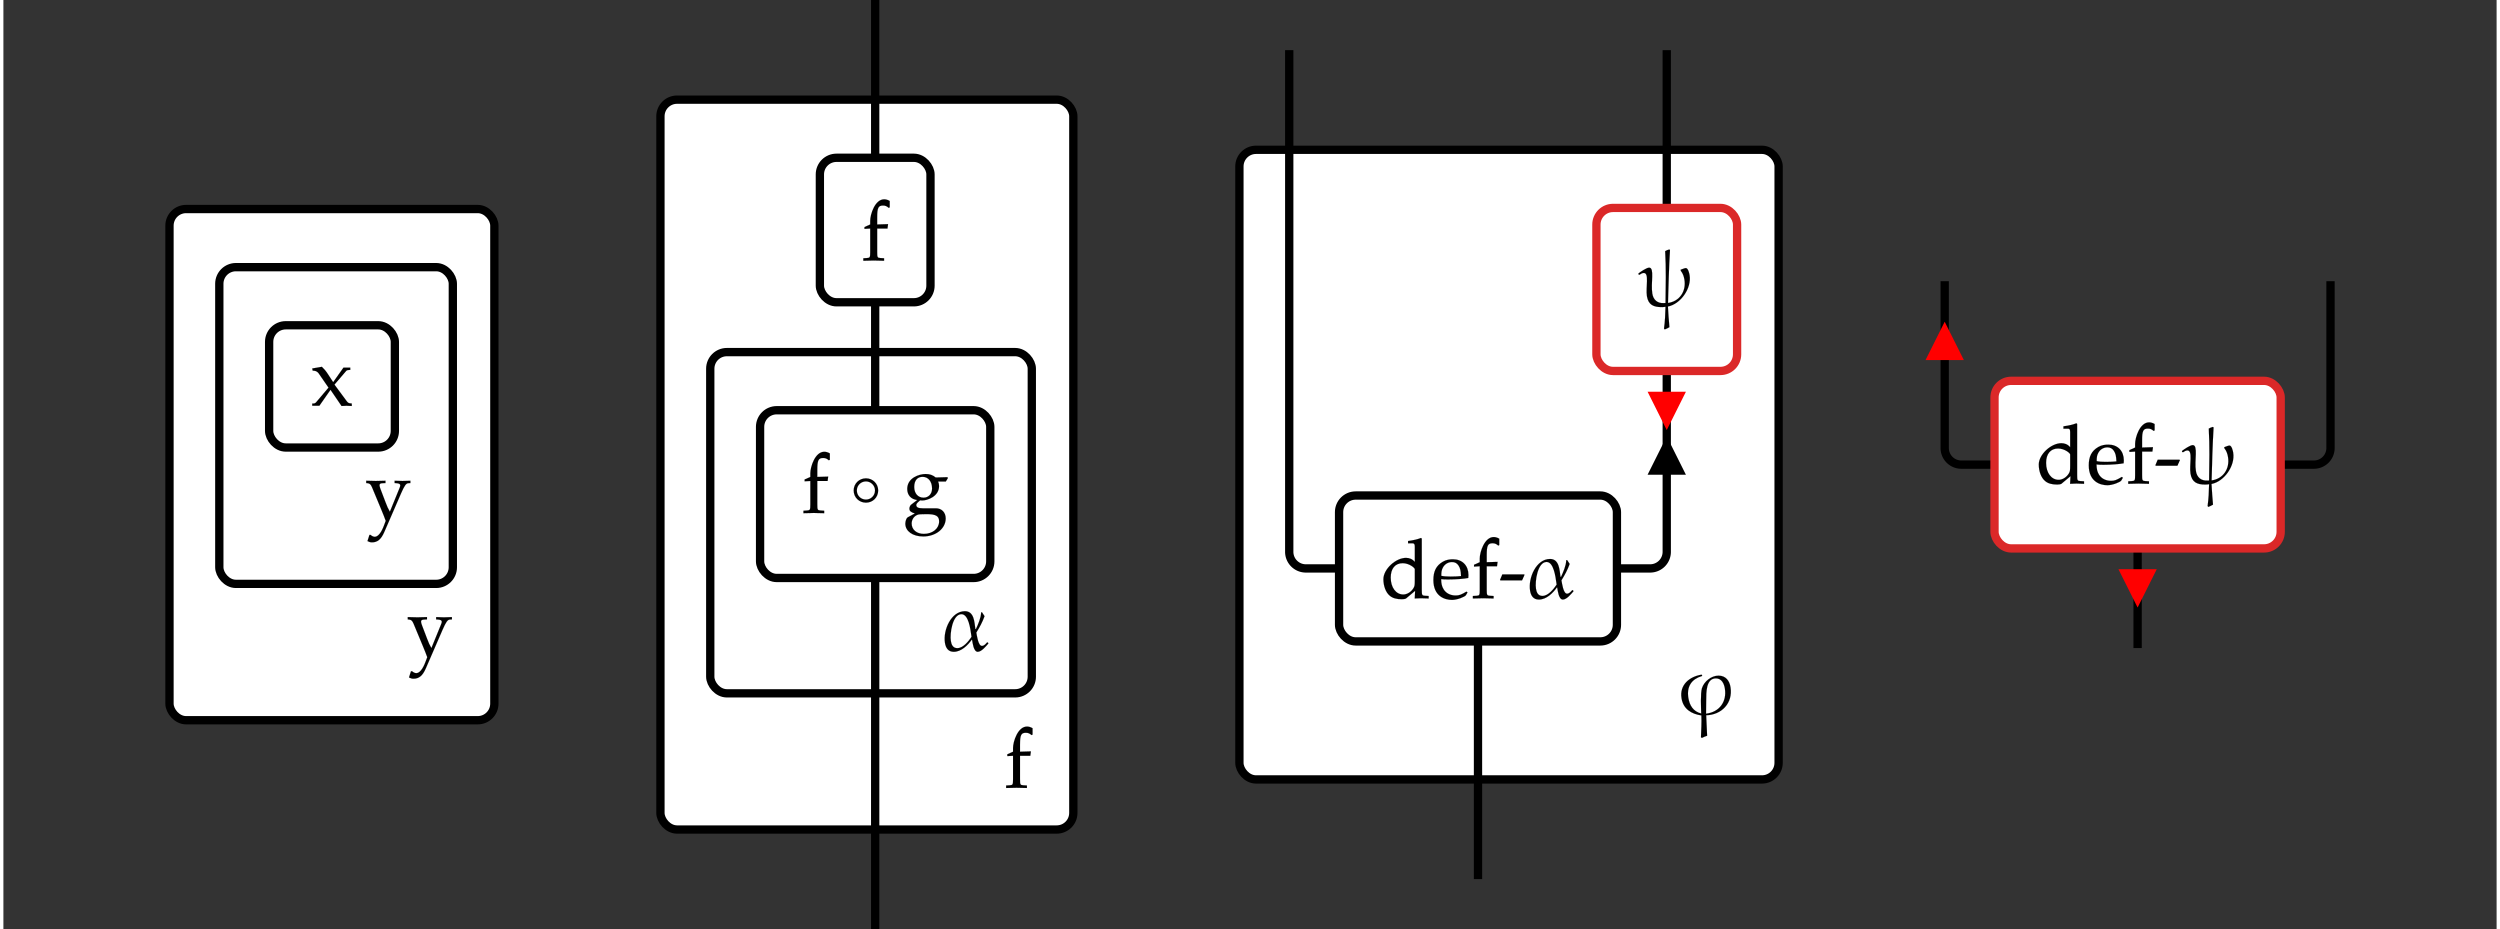 <?xml version="1.0" encoding="UTF-8" standalone="no"?>
<svg width="600" height="223" viewBox="0 -11189 30023 11189" xmlns="http://www.w3.org/2000/svg"><rect x="0" y="-11189" width="30023" height="11189" fill="#333333" stroke="none"/><g transform="translate(3957, -2516)"><g><rect x="-1957" y="-6156" width="3912" height="6156" rx="200" ry="200" fill="#FFFFFF" stroke="#000000" stroke-width="100"></rect><g transform="translate(900, -783)"><path d="M297 86l119 292c4 10 6 19 6 26c0 14 -14 23 -42 25l-26 2v28c79 -3 79 -3 95 -3s16 0 95 3v-28l-28 -2c-25 -3 -44 -30 -84 -121l-203 -468c-38 -87 -81 -123 -148 -123c-19 0 -35 5 -54 15l24 75h13c17 -15 35 -23 51 -23c38 0 77 47 109 131l23 61 c-18 50 -28 74 -56 142l-109 262c-15 35 -27 46 -52 49l-18 2v28c97 -3 97 -3 116 -3s19 0 116 3v-28l-38 -2c-23 -1 -34 -9 -34 -23c0 -10 4 -25 10 -42l64 -168c18 -49 29 -72 51 -110" fill="black" stroke="black" stroke-width="1" transform="translate(0, 0) scale(1, -1)"></path></g></g><g><rect x="-1357" y="-5456" width="2812" height="3814" rx="200" ry="200" fill="#FFFFFF" stroke="#000000" stroke-width="100"></rect><g transform="translate(400, -2425)"><path d="M297 86l119 292c4 10 6 19 6 26c0 14 -14 23 -42 25l-26 2v28c79 -3 79 -3 95 -3s16 0 95 3v-28l-28 -2c-25 -3 -44 -30 -84 -121l-203 -468c-38 -87 -81 -123 -148 -123c-19 0 -35 5 -54 15l24 75h13c17 -15 35 -23 51 -23c38 0 77 47 109 131l23 61 c-18 50 -28 74 -56 142l-109 262c-15 35 -27 46 -52 49l-18 2v28c97 -3 97 -3 116 -3s19 0 116 3v-28l-38 -2c-23 -1 -34 -9 -34 -23c0 -10 4 -25 10 -42l64 -168c18 -49 29 -72 51 -110" fill="black" stroke="black" stroke-width="1" transform="translate(0, 0) scale(1, -1)"></path></g></g><g><rect x="-757" y="-4756" width="1514" height="1472" rx="200" ry="200" fill="#FFFFFF" stroke="#000000" stroke-width="100"></rect><g transform="translate(-258, -3787)"><path d="M288 254l148 -200c11 -15 23 -23 35 -24l25 -3v-30c-52 3 -52 3 -62 3c-9 0 -9 0 -61 -3l-133 195l-134 -192h-86v27h17c10 0 23 6 30 15l149 176l-120 174c-10 14 -32 28 -50 29l-21 2l-5 26l116 20c34 -34 45 -47 60 -69l76 -116l124 175h82v-28h-14 c-17 0 -28 -4 -34 -11" fill="black" stroke="black" stroke-width="1" transform="translate(0, 0) scale(1, -1)"></path></g></g></g><g transform="translate(10498, -1200)"><g><rect x="-2586" y="-8789" width="4972" height="8789" rx="200" ry="200" fill="#FFFFFF" stroke="#000000" stroke-width="100"></rect><g transform="translate(1554, -503)"><path d="M341 717v-77l-12 -6c-24 21 -42 28 -69 28c-57 0 -70 -28 -70 -143v-85l131 4l-7 -53h-124v-283c0 -63 3 -70 37 -72l46 -3v-30c-100 3 -100 3 -125 3s-25 0 -125 -3v30l46 3c34 2 37 9 37 72v283l-69 -4v22l69 31v42v2c0 77 57 259 168 259c21 0 43 -6 67 -20" fill="black" stroke="black" stroke-width="1" transform="translate(0, 0) scale(1, -1)"></path></g></g><g><rect x="-1986" y="-5749" width="3872" height="4109" rx="200" ry="200" fill="#FFFFFF" stroke="#000000" stroke-width="100"></rect><g transform="translate(792, -2156)"><path d="M562 97c5 -3 8 -6 9 -13c-26 -30 -82 -100 -128 -100c-51 0 -62 111 -68 144l-3 3c-48 -67 -126 -147 -218 -147c-68 0 -97 49 -106 109c-24 150 73 380 241 380c112 0 114 -136 125 -213l7 -3c26 58 61 134 63 202h11c11 -15 21 -31 30 -46c-25 -70 -60 -135 -99 -197 c6 -32 22 -161 67 -161c27 0 46 24 62 42h7zM368 164l-4 28c-9 60 -30 245 -117 245c-109 0 -142 -235 -128 -322c7 -45 25 -87 78 -87c71 0 137 85 171 136" fill="black" stroke="black" stroke-width="1" transform="translate(0, 0) scale(1, -1)"></path></g></g><g><path d="M 0 -3029 V 1200" fill="none" stroke="black" stroke-width="100"></path></g><g><path d="M 0 -6349 V -5049" fill="none" stroke="black" stroke-width="100"></path></g><g><path d="M 0 -9989 V -8089" fill="none" stroke="black" stroke-width="100"></path></g><g><rect x="-1386" y="-5049" width="2772" height="2020" rx="200" ry="200" fill="#FFFFFF" stroke="#000000" stroke-width="100"></rect><g transform="translate(-887, -3812)"><path d="M341 717v-77l-12 -6c-24 21 -42 28 -69 28c-57 0 -70 -28 -70 -143v-85l131 4l-7 -53h-124v-283c0 -63 3 -70 37 -72l46 -3v-30c-100 3 -100 3 -125 3s-25 0 -125 -3v30l46 3c34 2 37 9 37 72v283l-69 -4v22l69 31v42v2c0 77 57 259 168 259c21 0 43 -6 67 -20" fill="black" stroke="black" stroke-width="1" transform="translate(0, 0) scale(1, -1)"></path><path d="" fill="black" stroke="black" stroke-width="1" transform="translate(332, 0) scale(1, -1)"></path><path d="M342 271c0 -83 -65 -147 -147 -147c-83 0 -148 64 -148 147c0 81 65 146 148 146c82 0 147 -65 147 -146zM304 271c0 60 -50 109 -109 109c-62 0 -110 -49 -110 -109c0 -62 48 -110 110 -110c59 0 109 48 109 110" fill="black" stroke="black" stroke-width="1" transform="translate(581, 0) scale(1, -1)"></path><path d="" fill="black" stroke="black" stroke-width="1" transform="translate(969, 0) scale(1, -1)"></path><path d="M55 289c0 135 146 180 221 180c49 0 85 -12 122 -42l142 4l4 -12l-25 -41h-92c8 -21 11 -34 11 -54c0 -127 -143 -174 -204 -174c-8 0 -14 1 -24 2c-17 -17 -46 -34 -46 -57c0 -27 24 -39 76 -39h160c70 0 118 -50 118 -122c0 -122 -119 -217 -270 -217 c-127 0 -216 63 -216 154c0 31 14 68 28 76l87 47c-48 14 -66 30 -66 58c0 15 5 28 15 43l79 61c-74 8 -120 59 -120 133zM240 435c-64 0 -101 -45 -101 -122s45 -129 112 -129c61 0 103 45 103 110c0 85 -46 141 -114 141zM287 -14c-69 0 -97 -2 -113 -10 c-40 -17 -66 -58 -66 -103c0 -74 60 -125 147 -125c105 0 184 64 184 150c0 65 -39 88 -152 88" fill="black" stroke="black" stroke-width="1" transform="translate(1218, 0) scale(1, -1)"></path></g></g><g><rect x="-666" y="-8089" width="1332" height="1740" rx="200" ry="200" fill="#FFFFFF" stroke="#000000" stroke-width="100"></rect><g transform="translate(-166, -6852)"><path d="M341 717v-77l-12 -6c-24 21 -42 28 -69 28c-57 0 -70 -28 -70 -143v-85l131 4l-7 -53h-124v-283c0 -63 3 -70 37 -72l46 -3v-30c-100 3 -100 3 -125 3s-25 0 -125 -3v30l46 3c34 2 37 9 37 72v283l-69 -4v22l69 31v42v2c0 77 57 259 168 259c21 0 43 -6 67 -20" fill="black" stroke="black" stroke-width="1" transform="translate(0, 0) scale(1, -1)"></path></g></g></g><g transform="translate(17757, -1803)"><g><rect x="-2873" y="-7582" width="6493" height="7582" rx="200" ry="200" fill="#FFFFFF" stroke="#000000" stroke-width="100"></rect><g transform="translate(2439, -777)"><path d="M602 332c30 -190 -108 -332 -293 -336l11 -247c-21 -7 -42 -15 -63 -26l-11 8c3 87 9 175 5 263c-122 17 -219 79 -239 207c-26 162 97 261 242 284l7 -10l-4 -7c-123 -36 -185 -125 -163 -262c14 -90 58 -165 155 -189c-2 69 -10 244 9 305c26 82 114 151 199 151 c87 0 133 -61 145 -141zM534 317c-9 58 -38 123 -108 123c-121 0 -116 -173 -117 -262l-2 -163c157 17 253 141 227 302" fill="black" stroke="black" stroke-width="1" transform="translate(0, 0) scale(1, -1)"></path></g></g><g><path d="M 0 -1662 V 1200" fill="none" stroke="black" stroke-width="100"></path></g><g><path d="M 2273 -4919 V -2741 A 200 200 0 0 1 2073 -2541 H 1673" fill="none" stroke="black" stroke-width="100"></path><polygon points="0,0 150,300 300,0" stroke="red" stroke-width="100" fill="red" transform="translate(2123, -4619)"></polygon><polygon points="150,0 300,300 0,300" stroke="black" stroke-width="100" fill="black" transform="translate(2123, -4019)"></polygon></g><g><path d="M 2273 -8782 V -6882" fill="none" stroke="black" stroke-width="100"></path></g><g><path d="M -2273 -8782 V -2741 A 200 200 0 0 0 -2073 -2541 H -1673" fill="none" stroke="black" stroke-width="100"></path></g><g><rect x="-1673" y="-3419" width="3346" height="1757" rx="200" ry="200" fill="#FFFFFF" stroke="#000000" stroke-width="100"></rect><g transform="translate(-1173, -2182)"><path d="M579 -3c-9 0 -73 3 -91 3c-12 0 -28 -1 -77 -3l5 92l-111 -93c-5 -4 -28 -8 -48 -8c-65 0 -112 13 -146 42c-49 40 -77 119 -77 199c0 122 149 257 272 257c40 0 78 -14 106 -49v183c0 30 -7 41 -25 41h-56v28c79 12 112 20 156 37l9 -8v-616c0 -63 3 -70 37 -72l46 -3 v-30zM412 350c0 16 -67 72 -146 72c-90 0 -144 -64 -144 -173c0 -119 63 -204 151 -204c47 0 96 31 124 78c13 23 15 33 15 98v129" fill="black" stroke="black" stroke-width="1" transform="translate(0, 0) scale(1, -1)"></path><path d="M250 -20c-89 0 -224 45 -224 239c0 104 32 173 114 221c40 24 85 29 122 29c112 0 186 -75 186 -190c0 -12 -1 -21 -2 -35c-47 -10 -156 -18 -242 -18c-34 0 -64 1 -85 4c2 -58 9 -86 28 -119c28 -49 82 -78 147 -78c43 0 66 9 130 47l13 -10l-20 -34 c-12 -18 -102 -56 -167 -56zM359 267c-3 67 -10 96 -32 129c-18 27 -44 40 -77 40c-48 0 -91 -27 -112 -71c-13 -26 -17 -48 -17 -95c26 -6 69 -9 112 -9c51 0 102 3 126 6" fill="black" stroke="black" stroke-width="1" transform="translate(610, 0) scale(1, -1)"></path><path d="M341 717v-77l-12 -6c-24 21 -42 28 -69 28c-57 0 -70 -28 -70 -143v-85l131 4l-7 -53h-124v-283c0 -63 3 -70 37 -72l46 -3v-30c-100 3 -100 3 -125 3s-25 0 -125 -3v30l46 3c34 2 37 9 37 72v283l-69 -4v22l69 31v42v2c0 77 57 259 168 259c21 0 43 -6 67 -20" fill="black" stroke="black" stroke-width="1" transform="translate(1088, 0) scale(1, -1)"></path><path d="M284 215h-260l-6 5l28 67h262l6 -5" fill="black" stroke="black" stroke-width="1" transform="translate(1420, 0) scale(1, -1)"></path><path d="M562 97c5 -3 8 -6 9 -13c-26 -30 -82 -100 -128 -100c-51 0 -62 111 -68 144l-3 3c-48 -67 -126 -147 -218 -147c-68 0 -97 49 -106 109c-24 150 73 380 241 380c112 0 114 -136 125 -213l7 -3c26 58 61 134 63 202h11c11 -15 21 -31 30 -46c-25 -70 -60 -135 -99 -197 c6 -32 22 -161 67 -161c27 0 46 24 62 42h7zM368 164l-4 28c-9 60 -30 245 -117 245c-109 0 -142 -235 -128 -322c7 -45 25 -87 78 -87c71 0 137 85 171 136" fill="black" stroke="black" stroke-width="1" transform="translate(1752, 0) scale(1, -1)"></path></g></g><g><rect x="1426" y="-6882" width="1694" height="1963" rx="200" ry="200" fill="#FFFFFF" stroke="#DB2828" stroke-width="100"></rect><g transform="translate(1925, -5700)"><path d="M19 377c-7 0 -10 4 -13 8l2 9c25 19 97 69 128 69c68 0 17 -187 38 -312c12 -77 63 -119 138 -115l21 1c3 207 8 417 -4 625c15 9 31 15 49 20l9 -6c-13 -211 -18 -425 -24 -638c138 18 221 139 198 280c-6 37 -18 76 -44 107l-2 13c14 4 48 20 63 20c28 0 42 -67 45 -86 c26 -160 -110 -348 -261 -377c5 -83 10 -166 18 -249c-18 -10 -37 -20 -56 -27l-9 10c12 85 16 175 18 263c-15 -3 -31 -4 -48 -4c-96 0 -159 27 -176 132c-16 104 31 279 -37 279c-20 0 -37 -12 -53 -22" fill="black" stroke="black" stroke-width="1" transform="translate(0, 0) scale(1, -1)"></path></g></g></g><g transform="translate(25700, -4585)"><g><path d="M 0 0 V 1200" fill="none" stroke="black" stroke-width="100"></path><polygon points="0,0 150,300 300,0" stroke="red" stroke-width="100" fill="red" transform="translate(-150, 300)"></polygon></g><g><path d="M 2323 -3218 V -1209 A 200 200 0 0 1 2123 -1009 H 1723" fill="none" stroke="black" stroke-width="100"></path></g><g><path d="M -2323 -3218 V -1209 A 200 200 0 0 0 -2123 -1009 H -1723" fill="none" stroke="black" stroke-width="100"></path><polygon points="150,0 300,300 0,300" stroke="red" stroke-width="100" fill="red" transform="translate(-2473, -2618)"></polygon></g><g><rect x="-1723" y="-2018" width="3446" height="2018" rx="200" ry="200" fill="#FFFFFF" stroke="#DB2828" stroke-width="100"></rect><g transform="translate(-1224, -781)"><path d="M579 -3c-9 0 -73 3 -91 3c-12 0 -28 -1 -77 -3l5 92l-111 -93c-5 -4 -28 -8 -48 -8c-65 0 -112 13 -146 42c-49 40 -77 119 -77 199c0 122 149 257 272 257c40 0 78 -14 106 -49v183c0 30 -7 41 -25 41h-56v28c79 12 112 20 156 37l9 -8v-616c0 -63 3 -70 37 -72l46 -3 v-30zM412 350c0 16 -67 72 -146 72c-90 0 -144 -64 -144 -173c0 -119 63 -204 151 -204c47 0 96 31 124 78c13 23 15 33 15 98v129" fill="black" stroke="black" stroke-width="1" transform="translate(0, 0) scale(1, -1)"></path><path d="M250 -20c-89 0 -224 45 -224 239c0 104 32 173 114 221c40 24 85 29 122 29c112 0 186 -75 186 -190c0 -12 -1 -21 -2 -35c-47 -10 -156 -18 -242 -18c-34 0 -64 1 -85 4c2 -58 9 -86 28 -119c28 -49 82 -78 147 -78c43 0 66 9 130 47l13 -10l-20 -34 c-12 -18 -102 -56 -167 -56zM359 267c-3 67 -10 96 -32 129c-18 27 -44 40 -77 40c-48 0 -91 -27 -112 -71c-13 -26 -17 -48 -17 -95c26 -6 69 -9 112 -9c51 0 102 3 126 6" fill="black" stroke="black" stroke-width="1" transform="translate(610, 0) scale(1, -1)"></path><path d="M341 717v-77l-12 -6c-24 21 -42 28 -69 28c-57 0 -70 -28 -70 -143v-85l131 4l-7 -53h-124v-283c0 -63 3 -70 37 -72l46 -3v-30c-100 3 -100 3 -125 3s-25 0 -125 -3v30l46 3c34 2 37 9 37 72v283l-69 -4v22l69 31v42v2c0 77 57 259 168 259c21 0 43 -6 67 -20" fill="black" stroke="black" stroke-width="1" transform="translate(1088, 0) scale(1, -1)"></path><path d="M284 215h-260l-6 5l28 67h262l6 -5" fill="black" stroke="black" stroke-width="1" transform="translate(1420, 0) scale(1, -1)"></path><path d="M19 377c-7 0 -10 4 -13 8l2 9c25 19 97 69 128 69c68 0 17 -187 38 -312c12 -77 63 -119 138 -115l21 1c3 207 8 417 -4 625c15 9 31 15 49 20l9 -6c-13 -211 -18 -425 -24 -638c138 18 221 139 198 280c-6 37 -18 76 -44 107l-2 13c14 4 48 20 63 20c28 0 42 -67 45 -86 c26 -160 -110 -348 -261 -377c5 -83 10 -166 18 -249c-18 -10 -37 -20 -56 -27l-9 10c12 85 16 175 18 263c-15 -3 -31 -4 -48 -4c-96 0 -159 27 -176 132c-16 104 31 279 -37 279c-20 0 -37 -12 -53 -22" fill="black" stroke="black" stroke-width="1" transform="translate(1752, 0) scale(1, -1)"></path></g></g></g></svg>